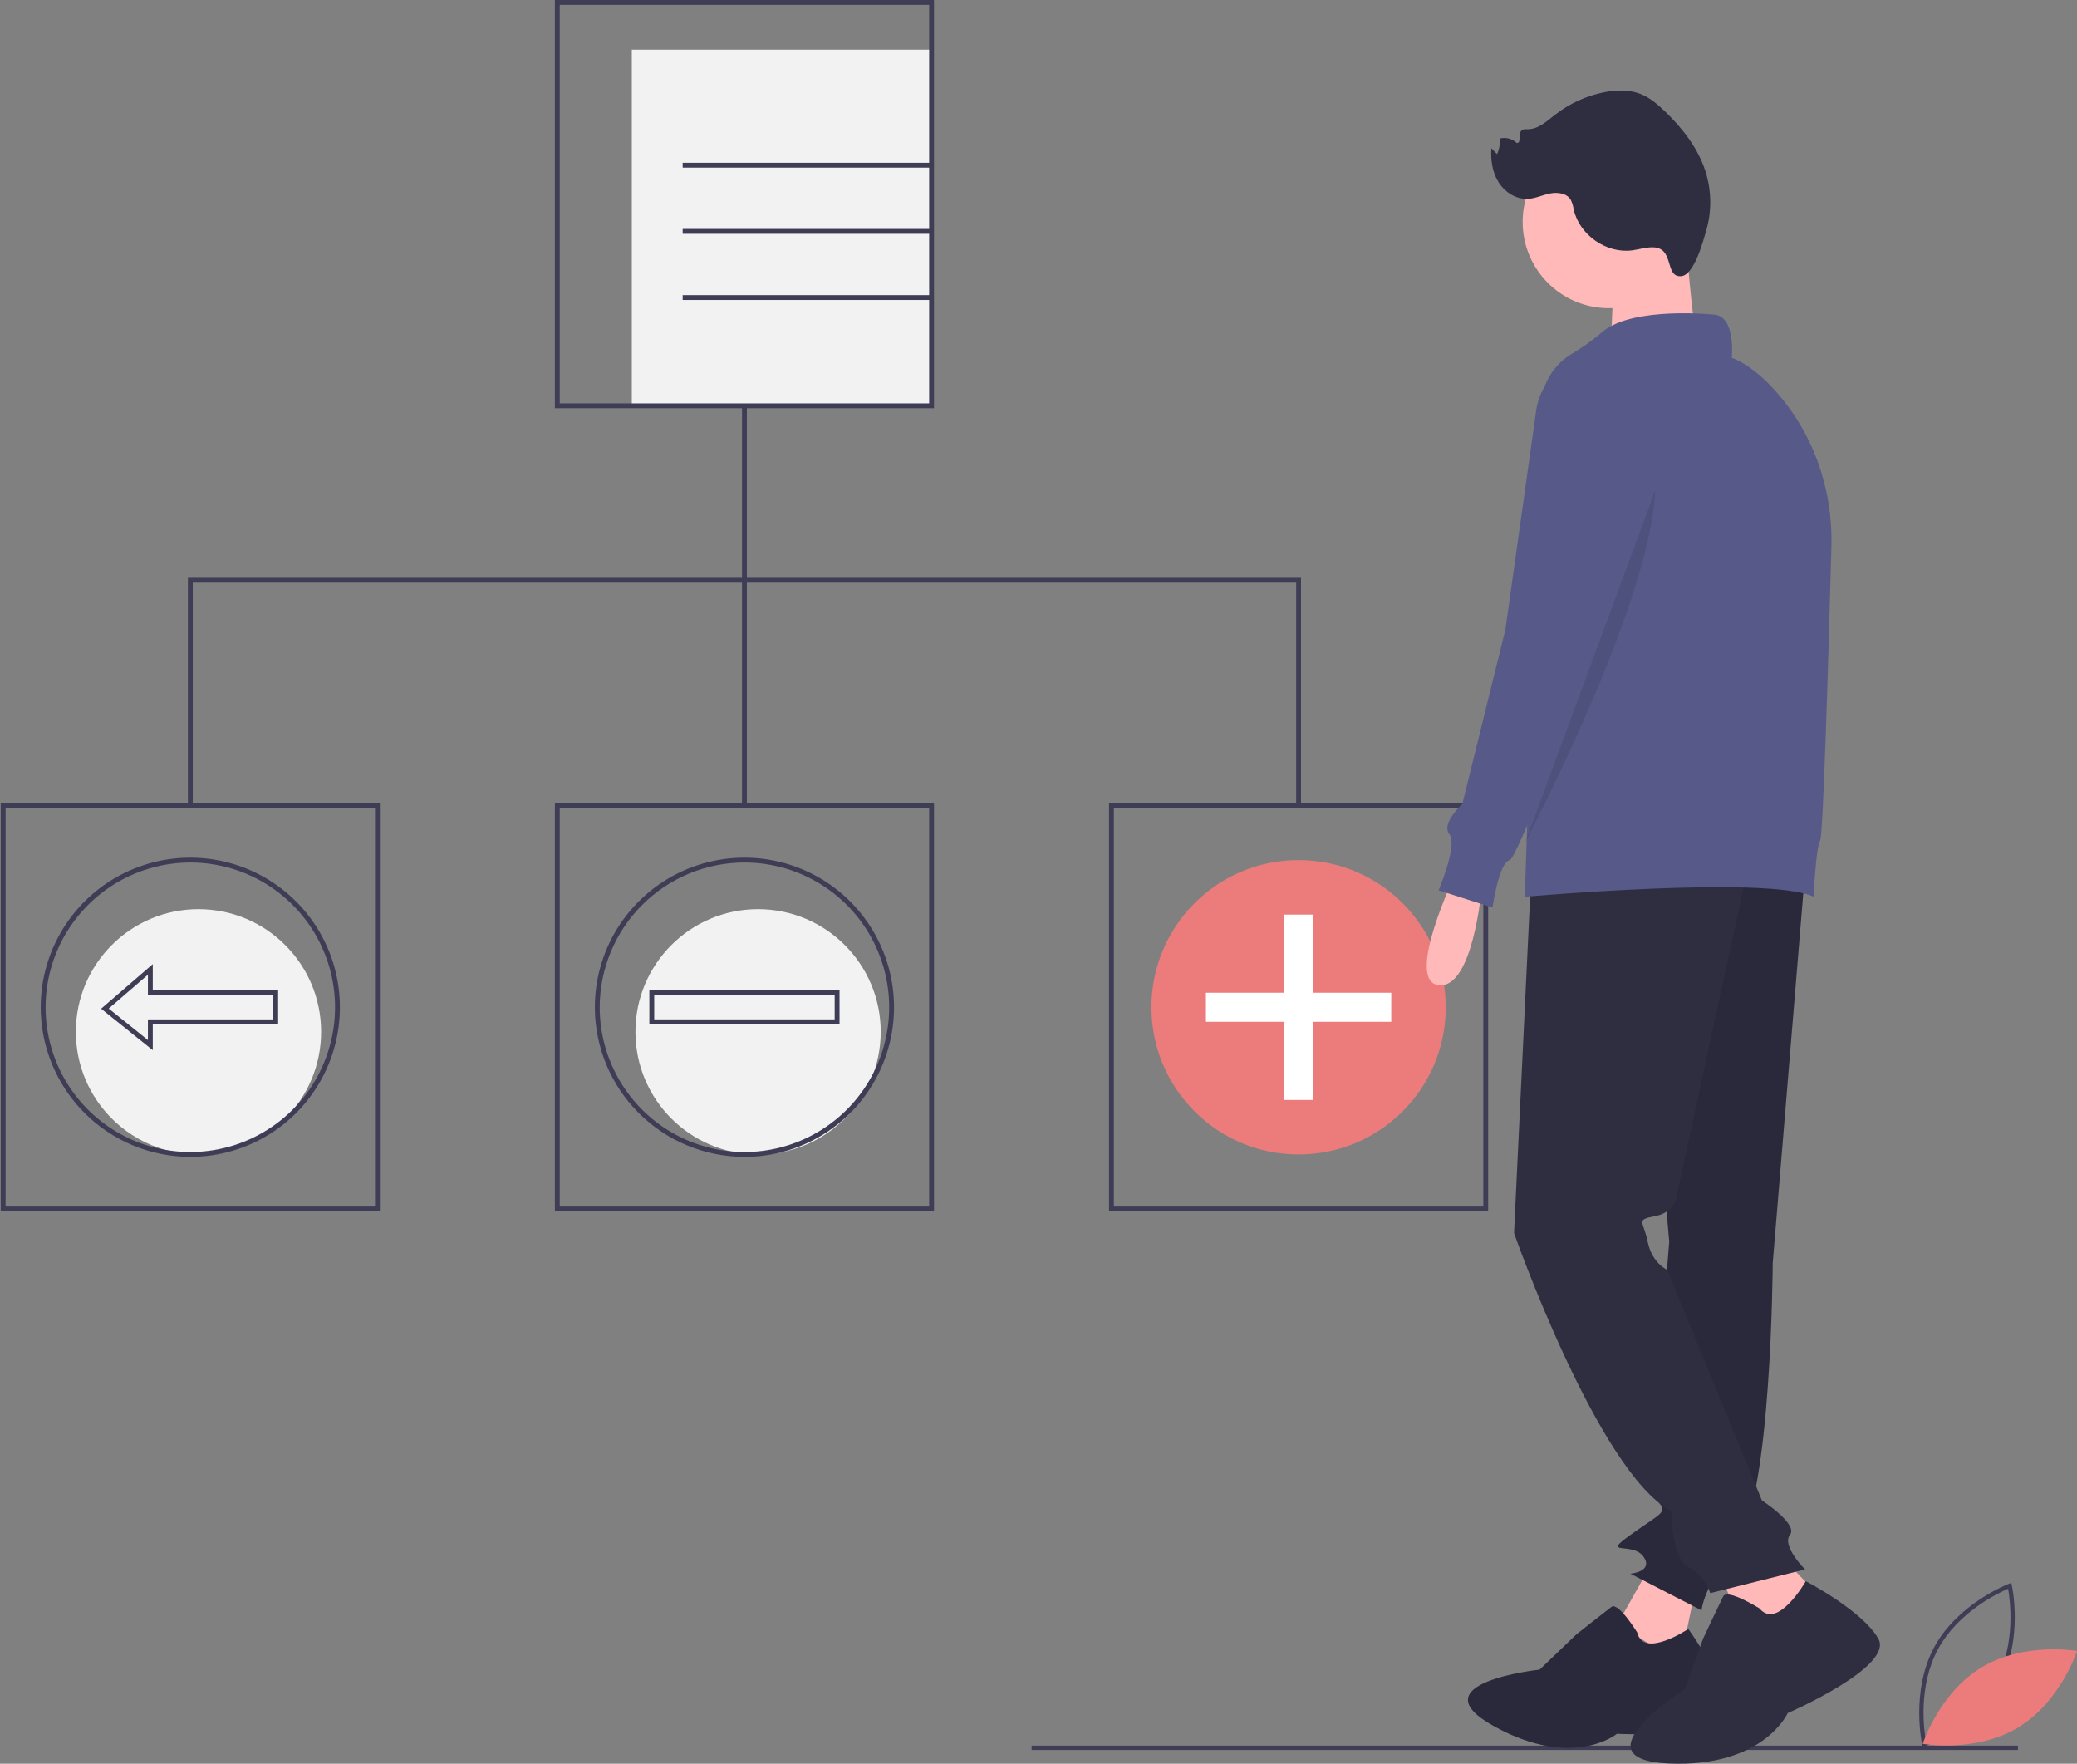 <svg width="318" height="270" viewBox="0 0 318 270" fill="none" xmlns="http://www.w3.org/2000/svg">
<rect x="0" y="0" width="318" height="270" fill="#808080" stroke="none"/>
<path d="M30.39 176.733C20.02 176.733 11.613 168.326 11.613 157.956C11.613 147.586 20.02 139.179 30.39 139.179C40.76 139.179 49.166 147.586 49.166 157.956C49.166 168.326 40.76 176.733 30.39 176.733Z" fill="#F2F2F2"/>
<path d="M116.067 176.733C105.697 176.733 97.29 168.326 97.29 157.956C97.29 147.586 105.697 139.179 116.067 139.179C126.437 139.179 134.843 147.586 134.843 157.956C134.843 168.326 126.437 176.733 116.067 176.733Z" fill="#F2F2F2"/>
<path d="M96.734 7.604H142.632V62.126H96.734V7.604Z" fill="#F2F2F2"/>
<path d="M84.957 62.498H143.004V0H84.957V62.498ZM142.26 61.754H85.701V0.744H142.26V61.754Z" fill="#3F3D56"/>
<path d="M84.957 185.45H143.004V122.952H84.957V185.45ZM142.26 184.706H85.701V123.696H142.26V184.706Z" fill="#3F3D56"/>
<path d="M169.799 185.45H227.846V122.952H169.799V185.45ZM227.102 184.706H170.543V123.696H227.102V184.706Z" fill="#3F3D56"/>
<path d="M0.114 185.45H58.162V122.952H0.114V185.45ZM57.417 184.706H0.858V123.696H57.417V184.706Z" fill="#3F3D56"/>
<path d="M113.608 62.126H114.352V123.324H113.608V62.126Z" fill="#3F3D56"/>
<path d="M28.766 123.324H29.51V89.203H198.45V123.324H199.195V88.458H28.766V123.324Z" fill="#3F3D56"/>
<path d="M104.522 24.919H142.632V25.663H104.522V24.919Z" fill="#3F3D56"/>
<path d="M104.522 35.049H142.632V35.794H104.522V35.049Z" fill="#3F3D56"/>
<path d="M104.522 45.18H142.632V45.924H104.522V45.18Z" fill="#3F3D56"/>
<path d="M157.946 267.236H308.957V267.896H157.946V267.236Z" fill="#3F3D56"/>
<path d="M198.822 176.733C186.378 176.733 176.291 166.645 176.291 154.201C176.291 141.757 186.378 131.669 198.822 131.669C211.266 131.669 221.354 141.757 221.354 154.201C221.354 166.645 211.266 176.733 198.822 176.733Z" fill="#EC7C7C"/>
<path d="M184.636 151.975H196.597V140.014H201.048V151.975H213.009V156.426H201.048V168.387H196.597V156.426H184.636V151.975Z" fill="white"/>
<path d="M113.98 177.105C118.51 177.105 122.939 175.761 126.705 173.245C130.472 170.728 133.407 167.151 135.141 162.966C136.874 158.781 137.328 154.175 136.444 149.733C135.56 145.29 133.379 141.209 130.176 138.005C126.973 134.802 122.892 132.621 118.449 131.737C114.006 130.853 109.401 131.307 105.216 133.04C101.03 134.774 97.453 137.709 94.937 141.476C92.42 145.242 91.076 149.671 91.076 154.201C91.083 160.273 93.499 166.095 97.792 170.389C102.086 174.682 107.908 177.098 113.98 177.105ZM113.98 132.041C118.363 132.041 122.647 133.341 126.292 135.776C129.936 138.211 132.776 141.671 134.453 145.721C136.13 149.77 136.569 154.225 135.714 158.524C134.859 162.823 132.749 166.771 129.65 169.87C126.55 172.969 122.602 175.08 118.303 175.935C114.005 176.79 109.549 176.351 105.5 174.674C101.451 172.996 97.99 170.156 95.555 166.512C93.12 162.868 91.821 158.583 91.821 154.201C91.827 148.326 94.164 142.693 98.319 138.539C102.473 134.384 108.105 132.048 113.98 132.041Z" fill="#3F3D56"/>
<path d="M99.421 156.798H128.539V151.603H99.421L99.421 156.798ZM127.795 156.054H100.166V152.347H127.795V156.054Z" fill="#3F3D56"/>
<path d="M29.138 177.105C33.668 177.105 38.096 175.761 41.863 173.245C45.629 170.728 48.565 167.151 50.298 162.966C52.032 158.781 52.486 154.176 51.602 149.733C50.718 145.29 48.537 141.209 45.334 138.005C42.131 134.802 38.05 132.621 33.607 131.737C29.164 130.853 24.558 131.307 20.373 133.04C16.188 134.774 12.611 137.709 10.094 141.476C7.578 145.242 6.234 149.671 6.234 154.201C6.241 160.273 8.656 166.095 12.95 170.388C17.244 174.682 23.066 177.098 29.138 177.105ZM29.138 132.041C33.521 132.041 37.805 133.341 41.449 135.776C45.093 138.211 47.934 141.671 49.611 145.721C51.288 149.77 51.727 154.225 50.872 158.524C50.017 162.822 47.907 166.771 44.807 169.87C41.708 172.969 37.76 175.08 33.461 175.935C29.163 176.79 24.707 176.351 20.658 174.674C16.609 172.996 13.148 170.156 10.713 166.512C8.278 162.868 6.978 158.583 6.978 154.201C6.985 148.326 9.322 142.693 13.476 138.539C17.631 134.385 23.263 132.048 29.138 132.041Z" fill="#3F3D56"/>
<path d="M23.391 160.772V156.798H42.584V151.603H23.391V147.593L15.482 154.422L23.391 160.772ZM41.84 156.054H22.646V159.22L16.645 154.401L22.646 149.218V152.347H41.84V156.054Z" fill="#3F3D56"/>
<path d="M222.896 133.651C222.896 133.651 214.975 150.153 220.255 150.813C225.536 151.473 226.856 135.961 226.856 135.961L222.896 133.651Z" fill="#FFB9B9"/>
<path d="M252.93 239.265L247.649 248.624L257.22 254.613L259.506 243.563L252.93 239.265Z" fill="#FFB9B9"/>
<path d="M250.675 249.924C250.675 249.924 247.775 245.203 246.726 245.993C245.678 246.783 241.352 250.207 241.352 250.207L235.718 255.604C235.718 255.604 216.682 257.616 228.777 264.286C240.873 270.956 247.558 265.426 247.558 265.426C247.558 265.426 264.499 266.307 264.226 261.58C263.953 256.853 258.489 249.375 258.489 249.375C258.489 249.375 251.603 253.992 250.675 249.924Z" fill="#2F2E41"/>
<path opacity="0.1" d="M250.675 249.924C250.675 249.924 247.775 245.203 246.726 245.993C245.678 246.783 241.352 250.207 241.352 250.207L235.718 255.604C235.718 255.604 216.682 257.616 228.777 264.286C240.873 270.956 247.558 265.426 247.558 265.426C247.558 265.426 264.499 266.307 264.226 261.58C263.953 256.853 258.489 249.375 258.489 249.375C258.489 249.375 251.603 253.992 250.675 249.924Z" fill="black"/>
<path d="M276.363 133.486L271.412 193.389C271.412 193.389 271.247 229.199 265.967 236.13C260.686 243.061 260.521 246.526 260.521 246.526L249.629 240.916C249.629 240.916 253.26 240.586 251.61 238.275C249.959 235.965 245.009 238.275 249.629 234.975C254.25 231.674 255.24 231.566 254.085 230.135C253.373 229.227 252.866 228.176 252.6 227.054L255.57 190.089L249.959 125.729L276.363 133.486Z" fill="#2F2E41"/>
<path opacity="0.1" d="M276.363 133.486L271.412 193.389C271.412 193.389 271.247 229.199 265.967 236.13C260.686 243.061 260.521 246.526 260.521 246.526L249.629 240.916C249.629 240.916 253.26 240.586 251.61 238.275C249.959 235.965 245.009 238.275 249.629 234.975C254.25 231.674 255.24 231.566 254.085 230.135C253.373 229.227 252.866 228.176 252.6 227.054L255.57 190.089L249.959 125.729L276.363 133.486Z" fill="black"/>
<path d="M262.831 239.265L267.452 251.477L280.654 246.526L272.402 237.945L262.831 239.265Z" fill="#FFB9B9"/>
<path d="M269.387 246.227C269.387 246.227 264.454 243.144 263.837 244.377C263.22 245.611 260.754 250.852 260.754 250.852L257.979 258.56C257.979 258.56 241.022 269.351 255.513 269.967C270.003 270.584 273.703 262.26 273.703 262.26C273.703 262.26 290.044 255.168 287.577 250.852C285.111 246.536 276.478 242.059 276.478 242.059C276.478 242.059 272.162 249.619 269.387 246.227Z" fill="#2F2E41"/>
<path d="M234.447 133.651L231.807 188.768C231.807 188.768 244.679 225.403 255.9 231.344C255.9 231.344 255.9 238.605 258.541 239.925C259.327 240.332 260.025 240.892 260.592 241.572C261.158 242.252 261.583 243.039 261.841 243.886L276.363 240.256C276.363 240.256 272.733 236.625 274.053 234.975C275.373 233.325 269.762 229.694 269.762 229.694L255.24 194.379C255.24 194.379 252.93 193.389 252.27 190.089C251.61 186.788 250.289 186.788 253.59 186.128C256.89 185.468 256.89 182.167 256.89 182.167L267.782 132L234.447 133.651Z" fill="#2F2E41"/>
<path d="M246.329 47.178C239.038 47.178 233.127 41.268 233.127 33.977C233.127 26.685 239.038 20.775 246.329 20.775C253.62 20.775 259.531 26.685 259.531 33.977C259.531 41.268 253.62 47.178 246.329 47.178Z" fill="#FFB9B9"/>
<path d="M258.045 34.802C258.045 34.802 259.035 51.634 260.356 53.284C261.676 54.935 246.494 54.605 246.494 54.605C246.494 54.605 247.484 40.413 246.494 39.092C245.504 37.772 258.045 34.802 258.045 34.802Z" fill="#FFB9B9"/>
<path d="M262.501 48.169C262.501 48.169 249.959 46.848 245.339 50.809C243.863 52.069 242.281 53.2 240.612 54.191C239.218 55.027 238.056 56.2 237.234 57.603C236.412 59.005 235.956 60.592 235.908 62.217L233.457 137.281C233.457 137.281 270.752 133.981 277.683 137.281C277.683 137.281 278.013 129.69 278.673 128.7C279.154 127.978 279.986 99.192 280.402 83.643C280.637 74.868 277.621 66.261 271.737 59.748C269.736 57.533 267.501 55.677 265.141 54.77C265.141 54.77 265.801 48.499 262.501 48.169Z" fill="#575A89"/>
<path d="M242.368 54.77C240.51 55.258 238.838 56.285 237.562 57.721C236.286 59.157 235.463 60.939 235.195 62.841L230.487 96.355L223.886 123.089C223.886 123.089 220.585 126.059 221.905 127.71C223.226 129.36 220.255 136.291 220.255 136.291L228.506 138.931C228.506 138.931 229.496 132 231.147 131.67C232.597 131.38 248.832 88.011 252.745 77.505C253.285 76.056 253.59 75.232 253.59 75.232C253.59 75.232 252.93 53.119 242.368 54.77Z" fill="#575A89"/>
<path opacity="0.1" d="M253.425 75.067L233.457 129.086C233.457 129.086 252.765 92.56 253.425 75.067Z" fill="black"/>
<path d="M253.226 37.867C252.109 37.8 251.019 38.177 249.91 38.325C245.944 38.851 241.817 35.973 240.941 32.068C240.871 31.548 240.716 31.043 240.482 30.573C239.872 29.577 238.482 29.387 237.335 29.616C236.189 29.845 235.103 30.382 233.935 30.443C232.133 30.537 230.403 29.428 229.442 27.9C228.482 26.372 228.21 24.492 228.34 22.692L229.204 23.599C229.555 22.856 229.69 22.029 229.595 21.213C230.053 21.092 230.534 21.089 230.993 21.207C231.452 21.324 231.873 21.558 232.216 21.884C232.978 21.965 232.403 20.471 232.969 19.955C233.206 19.739 233.57 19.779 233.89 19.783C235.511 19.798 236.822 18.558 238.099 17.561C240.312 15.835 242.9 14.655 245.653 14.115C247.483 13.758 249.43 13.701 251.165 14.382C252.591 14.942 253.784 15.961 254.887 17.023C257.605 19.635 260.011 22.705 261.141 26.302C262.06 29.247 262.086 32.399 261.216 35.359C260.761 36.897 259.388 42.162 257.378 42.284C254.853 42.438 256.369 38.054 253.226 37.867Z" fill="#2F2E41"/>
<path d="M294.381 267.46L294.735 267.327C294.813 267.298 302.56 264.33 306.189 257.599C309.819 250.869 308.041 242.765 308.023 242.684L307.939 242.315L307.585 242.448C307.508 242.478 299.761 245.446 296.131 252.176C292.502 258.906 294.279 267.01 294.298 267.091L294.381 267.46ZM305.608 257.286C302.54 262.977 296.418 265.893 294.867 266.559C294.572 264.897 293.647 258.174 296.713 252.489C299.778 246.805 305.902 243.883 307.454 243.216C307.749 244.879 308.674 251.602 305.608 257.286H305.608Z" fill="#3F3D56"/>
<path d="M303.416 255.239C296.894 259.162 294.382 266.956 294.382 266.956C294.382 266.956 302.444 268.388 308.966 264.464C315.488 260.54 318 252.747 318 252.747C318 252.747 309.938 251.315 303.416 255.239Z" fill="#EC7C7C"/>
</svg>
